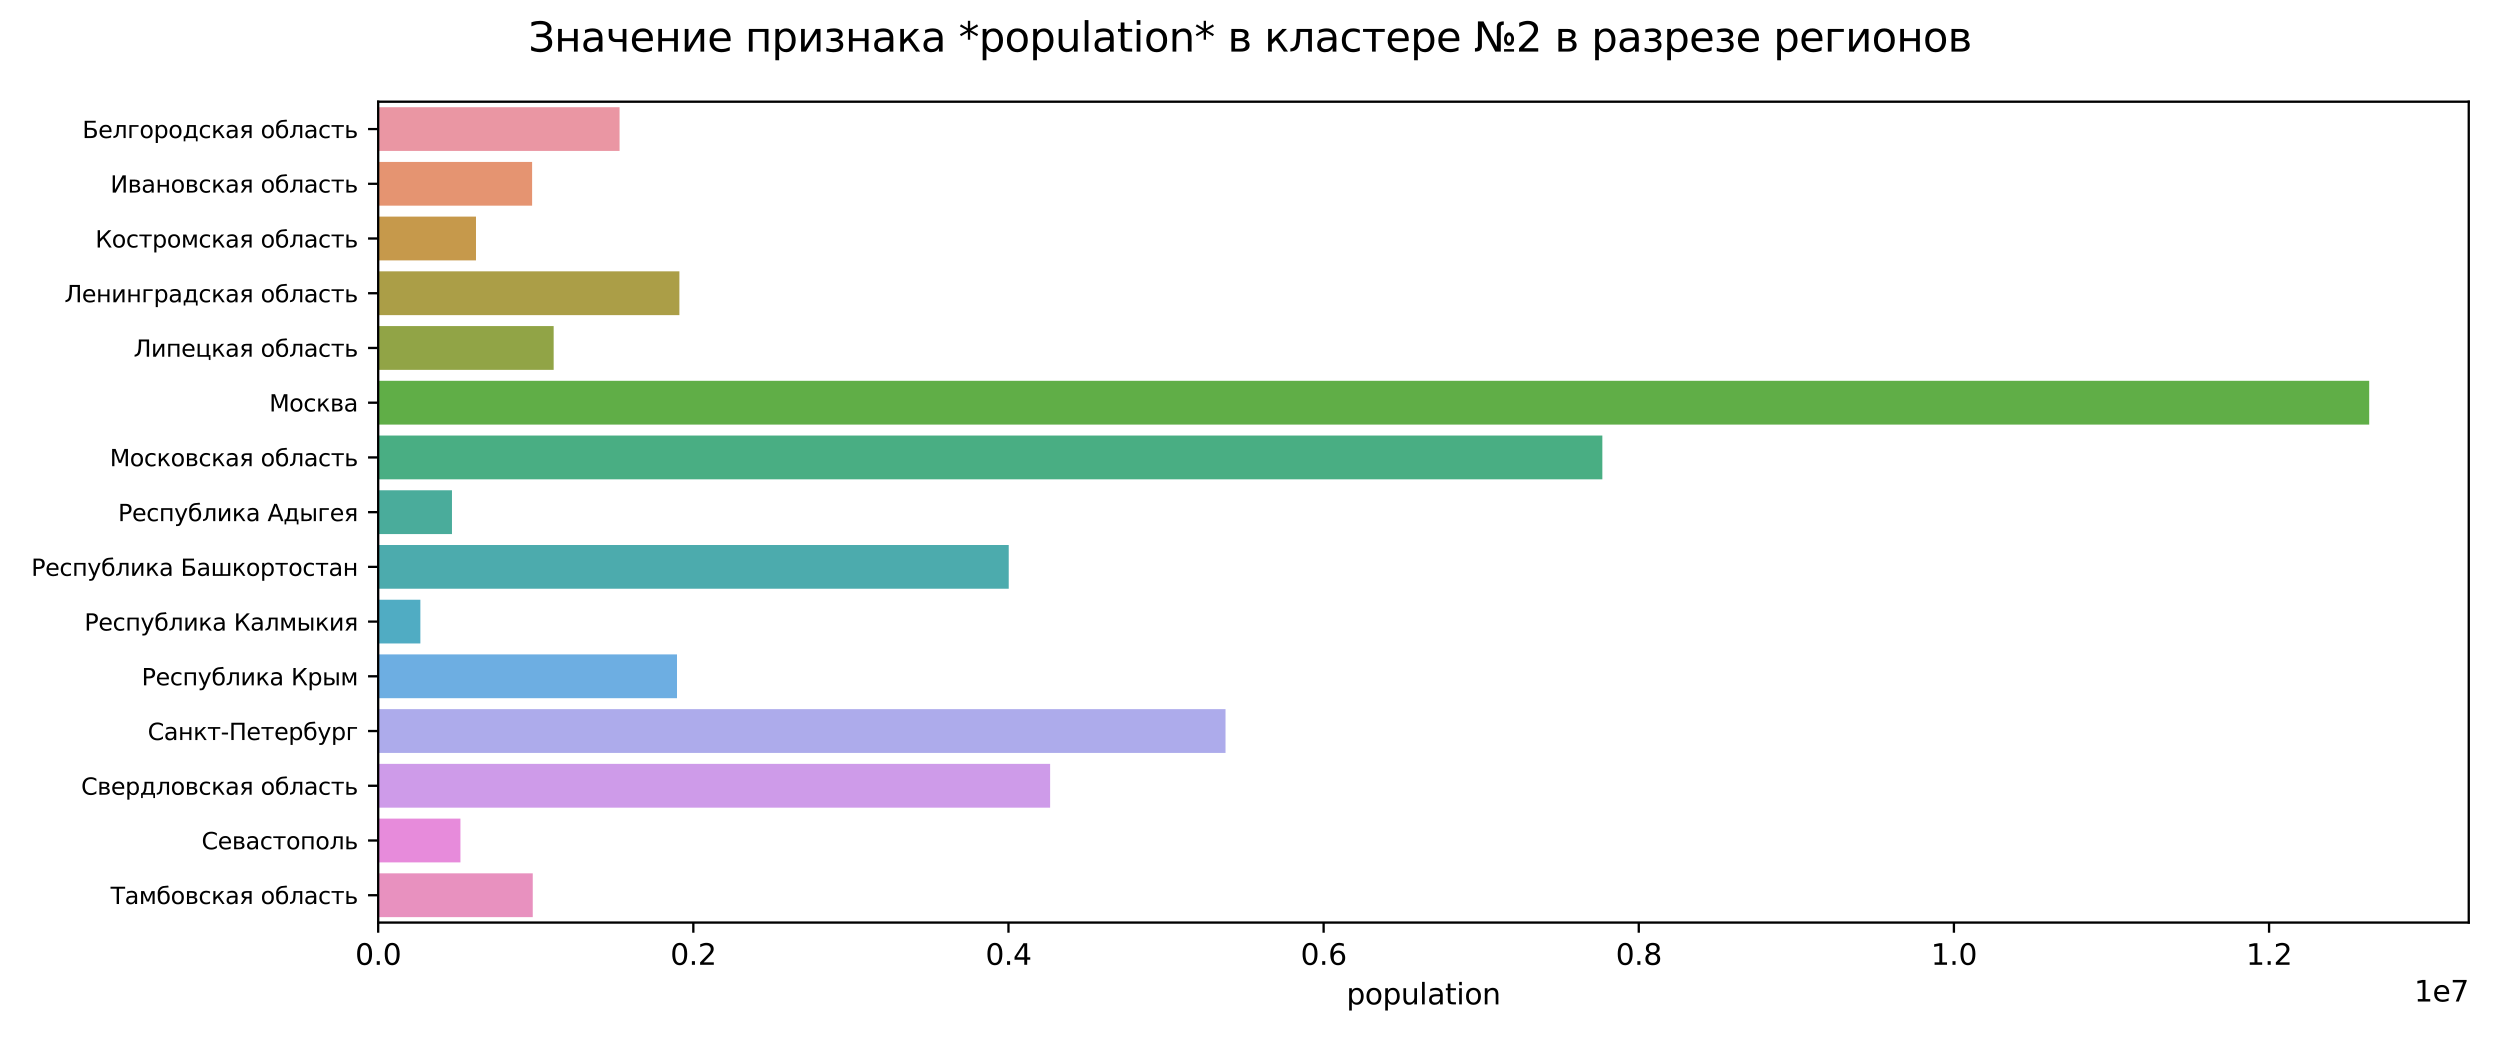 <?xml version="1.0" encoding="utf-8" standalone="no"?>
<!DOCTYPE svg PUBLIC "-//W3C//DTD SVG 1.1//EN"
  "http://www.w3.org/Graphics/SVG/1.1/DTD/svg11.dtd">
<svg xmlns:xlink="http://www.w3.org/1999/xlink" width="864pt" height="360pt" viewBox="0 0 864 360" xmlns="http://www.w3.org/2000/svg" version="1.1">
 <defs>
  <style type="text/css">*{stroke-linejoin: round; stroke-linecap: butt}</style>
 </defs>
 <g id="figure_1">
  <g id="patch_1">
   <path d="M 0 360 
L 864 360 
L 864 0 
L 0 0 
z
" style="fill: #ffffff"/>
  </g>
  <g id="axes_1">
   <g id="patch_2">
    <path d="M 130.697 318.844 
L 853.2 318.844 
L 853.2 35.149 
L 130.697 35.149 
z
" style="fill: #ffffff"/>
   </g>
   <g id="patch_3">
    <path d="M 130.697 37.041 
L 214.122 37.041 
L 214.122 52.171 
L 130.697 52.171 
z
" clip-path="url(#p21de0441e1)" style="fill: #ea96a3"/>
   </g>
   <g id="patch_4">
    <path d="M 130.697 55.954 
L 183.898 55.954 
L 183.898 71.084 
L 130.697 71.084 
z
" clip-path="url(#p21de0441e1)" style="fill: #e59471"/>
   </g>
   <g id="patch_5">
    <path d="M 130.697 74.867 
L 164.503 74.867 
L 164.503 89.997 
L 130.697 89.997 
z
" clip-path="url(#p21de0441e1)" style="fill: #c6994b"/>
   </g>
   <g id="patch_6">
    <path d="M 130.697 93.78 
L 234.798 93.78 
L 234.798 108.91 
L 130.697 108.91 
z
" clip-path="url(#p21de0441e1)" style="fill: #ab9e47"/>
   </g>
   <g id="patch_7">
    <path d="M 130.697 112.693 
L 191.346 112.693 
L 191.346 127.823 
L 130.697 127.823 
z
" clip-path="url(#p21de0441e1)" style="fill: #91a446"/>
   </g>
   <g id="patch_8">
    <path d="M 130.697 131.605 
L 818.795 131.605 
L 818.795 146.736 
L 130.697 146.736 
z
" clip-path="url(#p21de0441e1)" style="fill: #60ae47"/>
   </g>
   <g id="patch_9">
    <path d="M 130.697 150.518 
L 553.772 150.518 
L 553.772 165.649 
L 130.697 165.649 
z
" clip-path="url(#p21de0441e1)" style="fill: #49ae83"/>
   </g>
   <g id="patch_10">
    <path d="M 130.697 169.431 
L 156.202 169.431 
L 156.202 184.562 
L 130.697 184.562 
z
" clip-path="url(#p21de0441e1)" style="fill: #4aac9b"/>
   </g>
   <g id="patch_11">
    <path d="M 130.697 188.344 
L 348.619 188.344 
L 348.619 203.475 
L 130.697 203.475 
z
" clip-path="url(#p21de0441e1)" style="fill: #4cabad"/>
   </g>
   <g id="patch_12">
    <path d="M 130.697 207.257 
L 145.279 207.257 
L 145.279 222.388 
L 130.697 222.388 
z
" clip-path="url(#p21de0441e1)" style="fill: #50acc3"/>
   </g>
   <g id="patch_13">
    <path d="M 130.697 226.17 
L 233.971 226.17 
L 233.971 241.301 
L 130.697 241.301 
z
" clip-path="url(#p21de0441e1)" style="fill: #6daee2"/>
   </g>
   <g id="patch_14">
    <path d="M 130.697 245.083 
L 423.544 245.083 
L 423.544 260.214 
L 130.697 260.214 
z
" clip-path="url(#p21de0441e1)" style="fill: #adabeb"/>
   </g>
   <g id="patch_15">
    <path d="M 130.697 263.996 
L 362.923 263.996 
L 362.923 279.127 
L 130.697 279.127 
z
" clip-path="url(#p21de0441e1)" style="fill: #ce9be9"/>
   </g>
   <g id="patch_16">
    <path d="M 130.697 282.909 
L 159.127 282.909 
L 159.127 298.039 
L 130.697 298.039 
z
" clip-path="url(#p21de0441e1)" style="fill: #e78bdb"/>
   </g>
   <g id="patch_17">
    <path d="M 130.697 301.822 
L 184.12 301.822 
L 184.12 316.952 
L 130.697 316.952 
z
" clip-path="url(#p21de0441e1)" style="fill: #e891bf"/>
   </g>
   <g id="matplotlib.axis_1">
    <g id="xtick_1">
     <g id="line2d_1">
      <defs>
       <path id="mabb7e8e09a" d="M 0 0 
L 0 3.5 
" style="stroke: #000000; stroke-width: 0.8"/>
      </defs>
      <g>
       <use xlink:href="#mabb7e8e09a" x="130.697" y="318.844" style="stroke: #000000; stroke-width: 0.8"/>
      </g>
     </g>
     <g id="text_1">
      <!-- 0.0 -->
      <g transform="translate(122.746 333.442) scale(0.1 -0.1)">
       <defs>
        <path id="DejaVuSans-30" d="M 2034 4250 
Q 1547 4250 1301 3770 
Q 1056 3291 1056 2328 
Q 1056 1369 1301 889 
Q 1547 409 2034 409 
Q 2525 409 2770 889 
Q 3016 1369 3016 2328 
Q 3016 3291 2770 3770 
Q 2525 4250 2034 4250 
z
M 2034 4750 
Q 2819 4750 3233 4129 
Q 3647 3509 3647 2328 
Q 3647 1150 3233 529 
Q 2819 -91 2034 -91 
Q 1250 -91 836 529 
Q 422 1150 422 2328 
Q 422 3509 836 4129 
Q 1250 4750 2034 4750 
z
" transform="scale(0.016)"/>
        <path id="DejaVuSans-2e" d="M 684 794 
L 1344 794 
L 1344 0 
L 684 0 
L 684 794 
z
" transform="scale(0.016)"/>
       </defs>
       <use xlink:href="#DejaVuSans-30"/>
       <use xlink:href="#DejaVuSans-2e" x="63.623"/>
       <use xlink:href="#DejaVuSans-30" x="95.41"/>
      </g>
     </g>
    </g>
    <g id="xtick_2">
     <g id="line2d_2">
      <g>
       <use xlink:href="#mabb7e8e09a" x="239.613" y="318.844" style="stroke: #000000; stroke-width: 0.8"/>
      </g>
     </g>
     <g id="text_2">
      <!-- 0.2 -->
      <g transform="translate(231.661 333.442) scale(0.1 -0.1)">
       <defs>
        <path id="DejaVuSans-32" d="M 1228 531 
L 3431 531 
L 3431 0 
L 469 0 
L 469 531 
Q 828 903 1448 1529 
Q 2069 2156 2228 2338 
Q 2531 2678 2651 2914 
Q 2772 3150 2772 3378 
Q 2772 3750 2511 3984 
Q 2250 4219 1831 4219 
Q 1534 4219 1204 4116 
Q 875 4013 500 3803 
L 500 4441 
Q 881 4594 1212 4672 
Q 1544 4750 1819 4750 
Q 2544 4750 2975 4387 
Q 3406 4025 3406 3419 
Q 3406 3131 3298 2873 
Q 3191 2616 2906 2266 
Q 2828 2175 2409 1742 
Q 1991 1309 1228 531 
z
" transform="scale(0.016)"/>
       </defs>
       <use xlink:href="#DejaVuSans-30"/>
       <use xlink:href="#DejaVuSans-2e" x="63.623"/>
       <use xlink:href="#DejaVuSans-32" x="95.41"/>
      </g>
     </g>
    </g>
    <g id="xtick_3">
     <g id="line2d_3">
      <g>
       <use xlink:href="#mabb7e8e09a" x="348.528" y="318.844" style="stroke: #000000; stroke-width: 0.8"/>
      </g>
     </g>
     <g id="text_3">
      <!-- 0.4 -->
      <g transform="translate(340.576 333.442) scale(0.1 -0.1)">
       <defs>
        <path id="DejaVuSans-34" d="M 2419 4116 
L 825 1625 
L 2419 1625 
L 2419 4116 
z
M 2253 4666 
L 3047 4666 
L 3047 1625 
L 3713 1625 
L 3713 1100 
L 3047 1100 
L 3047 0 
L 2419 0 
L 2419 1100 
L 313 1100 
L 313 1709 
L 2253 4666 
z
" transform="scale(0.016)"/>
       </defs>
       <use xlink:href="#DejaVuSans-30"/>
       <use xlink:href="#DejaVuSans-2e" x="63.623"/>
       <use xlink:href="#DejaVuSans-34" x="95.41"/>
      </g>
     </g>
    </g>
    <g id="xtick_4">
     <g id="line2d_4">
      <g>
       <use xlink:href="#mabb7e8e09a" x="457.443" y="318.844" style="stroke: #000000; stroke-width: 0.8"/>
      </g>
     </g>
     <g id="text_4">
      <!-- 0.6 -->
      <g transform="translate(449.492 333.442) scale(0.1 -0.1)">
       <defs>
        <path id="DejaVuSans-36" d="M 2113 2584 
Q 1688 2584 1439 2293 
Q 1191 2003 1191 1497 
Q 1191 994 1439 701 
Q 1688 409 2113 409 
Q 2538 409 2786 701 
Q 3034 994 3034 1497 
Q 3034 2003 2786 2293 
Q 2538 2584 2113 2584 
z
M 3366 4563 
L 3366 3988 
Q 3128 4100 2886 4159 
Q 2644 4219 2406 4219 
Q 1781 4219 1451 3797 
Q 1122 3375 1075 2522 
Q 1259 2794 1537 2939 
Q 1816 3084 2150 3084 
Q 2853 3084 3261 2657 
Q 3669 2231 3669 1497 
Q 3669 778 3244 343 
Q 2819 -91 2113 -91 
Q 1303 -91 875 529 
Q 447 1150 447 2328 
Q 447 3434 972 4092 
Q 1497 4750 2381 4750 
Q 2619 4750 2861 4703 
Q 3103 4656 3366 4563 
z
" transform="scale(0.016)"/>
       </defs>
       <use xlink:href="#DejaVuSans-30"/>
       <use xlink:href="#DejaVuSans-2e" x="63.623"/>
       <use xlink:href="#DejaVuSans-36" x="95.41"/>
      </g>
     </g>
    </g>
    <g id="xtick_5">
     <g id="line2d_5">
      <g>
       <use xlink:href="#mabb7e8e09a" x="566.359" y="318.844" style="stroke: #000000; stroke-width: 0.8"/>
      </g>
     </g>
     <g id="text_5">
      <!-- 0.8 -->
      <g transform="translate(558.407 333.442) scale(0.1 -0.1)">
       <defs>
        <path id="DejaVuSans-38" d="M 2034 2216 
Q 1584 2216 1326 1975 
Q 1069 1734 1069 1313 
Q 1069 891 1326 650 
Q 1584 409 2034 409 
Q 2484 409 2743 651 
Q 3003 894 3003 1313 
Q 3003 1734 2745 1975 
Q 2488 2216 2034 2216 
z
M 1403 2484 
Q 997 2584 770 2862 
Q 544 3141 544 3541 
Q 544 4100 942 4425 
Q 1341 4750 2034 4750 
Q 2731 4750 3128 4425 
Q 3525 4100 3525 3541 
Q 3525 3141 3298 2862 
Q 3072 2584 2669 2484 
Q 3125 2378 3379 2068 
Q 3634 1759 3634 1313 
Q 3634 634 3220 271 
Q 2806 -91 2034 -91 
Q 1263 -91 848 271 
Q 434 634 434 1313 
Q 434 1759 690 2068 
Q 947 2378 1403 2484 
z
M 1172 3481 
Q 1172 3119 1398 2916 
Q 1625 2713 2034 2713 
Q 2441 2713 2670 2916 
Q 2900 3119 2900 3481 
Q 2900 3844 2670 4047 
Q 2441 4250 2034 4250 
Q 1625 4250 1398 4047 
Q 1172 3844 1172 3481 
z
" transform="scale(0.016)"/>
       </defs>
       <use xlink:href="#DejaVuSans-30"/>
       <use xlink:href="#DejaVuSans-2e" x="63.623"/>
       <use xlink:href="#DejaVuSans-38" x="95.41"/>
      </g>
     </g>
    </g>
    <g id="xtick_6">
     <g id="line2d_6">
      <g>
       <use xlink:href="#mabb7e8e09a" x="675.274" y="318.844" style="stroke: #000000; stroke-width: 0.8"/>
      </g>
     </g>
     <g id="text_6">
      <!-- 1.0 -->
      <g transform="translate(667.322 333.442) scale(0.1 -0.1)">
       <defs>
        <path id="DejaVuSans-31" d="M 794 531 
L 1825 531 
L 1825 4091 
L 703 3866 
L 703 4441 
L 1819 4666 
L 2450 4666 
L 2450 531 
L 3481 531 
L 3481 0 
L 794 0 
L 794 531 
z
" transform="scale(0.016)"/>
       </defs>
       <use xlink:href="#DejaVuSans-31"/>
       <use xlink:href="#DejaVuSans-2e" x="63.623"/>
       <use xlink:href="#DejaVuSans-30" x="95.41"/>
      </g>
     </g>
    </g>
    <g id="xtick_7">
     <g id="line2d_7">
      <g>
       <use xlink:href="#mabb7e8e09a" x="784.189" y="318.844" style="stroke: #000000; stroke-width: 0.8"/>
      </g>
     </g>
     <g id="text_7">
      <!-- 1.2 -->
      <g transform="translate(776.238 333.442) scale(0.1 -0.1)">
       <use xlink:href="#DejaVuSans-31"/>
       <use xlink:href="#DejaVuSans-2e" x="63.623"/>
       <use xlink:href="#DejaVuSans-32" x="95.41"/>
      </g>
     </g>
    </g>
    <g id="text_8">
     <!-- population -->
     <g transform="translate(465.342 347.12) scale(0.1 -0.1)">
      <defs>
       <path id="DejaVuSans-70" d="M 1159 525 
L 1159 -1331 
L 581 -1331 
L 581 3500 
L 1159 3500 
L 1159 2969 
Q 1341 3281 1617 3432 
Q 1894 3584 2278 3584 
Q 2916 3584 3314 3078 
Q 3713 2572 3713 1747 
Q 3713 922 3314 415 
Q 2916 -91 2278 -91 
Q 1894 -91 1617 61 
Q 1341 213 1159 525 
z
M 3116 1747 
Q 3116 2381 2855 2742 
Q 2594 3103 2138 3103 
Q 1681 3103 1420 2742 
Q 1159 2381 1159 1747 
Q 1159 1113 1420 752 
Q 1681 391 2138 391 
Q 2594 391 2855 752 
Q 3116 1113 3116 1747 
z
" transform="scale(0.016)"/>
       <path id="DejaVuSans-6f" d="M 1959 3097 
Q 1497 3097 1228 2736 
Q 959 2375 959 1747 
Q 959 1119 1226 758 
Q 1494 397 1959 397 
Q 2419 397 2687 759 
Q 2956 1122 2956 1747 
Q 2956 2369 2687 2733 
Q 2419 3097 1959 3097 
z
M 1959 3584 
Q 2709 3584 3137 3096 
Q 3566 2609 3566 1747 
Q 3566 888 3137 398 
Q 2709 -91 1959 -91 
Q 1206 -91 779 398 
Q 353 888 353 1747 
Q 353 2609 779 3096 
Q 1206 3584 1959 3584 
z
" transform="scale(0.016)"/>
       <path id="DejaVuSans-75" d="M 544 1381 
L 544 3500 
L 1119 3500 
L 1119 1403 
Q 1119 906 1312 657 
Q 1506 409 1894 409 
Q 2359 409 2629 706 
Q 2900 1003 2900 1516 
L 2900 3500 
L 3475 3500 
L 3475 0 
L 2900 0 
L 2900 538 
Q 2691 219 2414 64 
Q 2138 -91 1772 -91 
Q 1169 -91 856 284 
Q 544 659 544 1381 
z
M 1991 3584 
L 1991 3584 
z
" transform="scale(0.016)"/>
       <path id="DejaVuSans-6c" d="M 603 4863 
L 1178 4863 
L 1178 0 
L 603 0 
L 603 4863 
z
" transform="scale(0.016)"/>
       <path id="DejaVuSans-61" d="M 2194 1759 
Q 1497 1759 1228 1600 
Q 959 1441 959 1056 
Q 959 750 1161 570 
Q 1363 391 1709 391 
Q 2188 391 2477 730 
Q 2766 1069 2766 1631 
L 2766 1759 
L 2194 1759 
z
M 3341 1997 
L 3341 0 
L 2766 0 
L 2766 531 
Q 2569 213 2275 61 
Q 1981 -91 1556 -91 
Q 1019 -91 701 211 
Q 384 513 384 1019 
Q 384 1609 779 1909 
Q 1175 2209 1959 2209 
L 2766 2209 
L 2766 2266 
Q 2766 2663 2505 2880 
Q 2244 3097 1772 3097 
Q 1472 3097 1187 3025 
Q 903 2953 641 2809 
L 641 3341 
Q 956 3463 1253 3523 
Q 1550 3584 1831 3584 
Q 2591 3584 2966 3190 
Q 3341 2797 3341 1997 
z
" transform="scale(0.016)"/>
       <path id="DejaVuSans-74" d="M 1172 4494 
L 1172 3500 
L 2356 3500 
L 2356 3053 
L 1172 3053 
L 1172 1153 
Q 1172 725 1289 603 
Q 1406 481 1766 481 
L 2356 481 
L 2356 0 
L 1766 0 
Q 1100 0 847 248 
Q 594 497 594 1153 
L 594 3053 
L 172 3053 
L 172 3500 
L 594 3500 
L 594 4494 
L 1172 4494 
z
" transform="scale(0.016)"/>
       <path id="DejaVuSans-69" d="M 603 3500 
L 1178 3500 
L 1178 0 
L 603 0 
L 603 3500 
z
M 603 4863 
L 1178 4863 
L 1178 4134 
L 603 4134 
L 603 4863 
z
" transform="scale(0.016)"/>
       <path id="DejaVuSans-6e" d="M 3513 2113 
L 3513 0 
L 2938 0 
L 2938 2094 
Q 2938 2591 2744 2837 
Q 2550 3084 2163 3084 
Q 1697 3084 1428 2787 
Q 1159 2491 1159 1978 
L 1159 0 
L 581 0 
L 581 3500 
L 1159 3500 
L 1159 2956 
Q 1366 3272 1645 3428 
Q 1925 3584 2291 3584 
Q 2894 3584 3203 3211 
Q 3513 2838 3513 2113 
z
" transform="scale(0.016)"/>
      </defs>
      <use xlink:href="#DejaVuSans-70"/>
      <use xlink:href="#DejaVuSans-6f" x="63.477"/>
      <use xlink:href="#DejaVuSans-70" x="124.658"/>
      <use xlink:href="#DejaVuSans-75" x="188.135"/>
      <use xlink:href="#DejaVuSans-6c" x="251.514"/>
      <use xlink:href="#DejaVuSans-61" x="279.297"/>
      <use xlink:href="#DejaVuSans-74" x="340.576"/>
      <use xlink:href="#DejaVuSans-69" x="379.785"/>
      <use xlink:href="#DejaVuSans-6f" x="407.568"/>
      <use xlink:href="#DejaVuSans-6e" x="468.75"/>
     </g>
    </g>
    <g id="text_9">
     <!-- 1e7 -->
     <g transform="translate(834.322 346.12) scale(0.1 -0.1)">
      <defs>
       <path id="DejaVuSans-65" d="M 3597 1894 
L 3597 1613 
L 953 1613 
Q 991 1019 1311 708 
Q 1631 397 2203 397 
Q 2534 397 2845 478 
Q 3156 559 3463 722 
L 3463 178 
Q 3153 47 2828 -22 
Q 2503 -91 2169 -91 
Q 1331 -91 842 396 
Q 353 884 353 1716 
Q 353 2575 817 3079 
Q 1281 3584 2069 3584 
Q 2775 3584 3186 3129 
Q 3597 2675 3597 1894 
z
M 3022 2063 
Q 3016 2534 2758 2815 
Q 2500 3097 2075 3097 
Q 1594 3097 1305 2825 
Q 1016 2553 972 2059 
L 3022 2063 
z
" transform="scale(0.016)"/>
       <path id="DejaVuSans-37" d="M 525 4666 
L 3525 4666 
L 3525 4397 
L 1831 0 
L 1172 0 
L 2766 4134 
L 525 4134 
L 525 4666 
z
" transform="scale(0.016)"/>
      </defs>
      <use xlink:href="#DejaVuSans-31"/>
      <use xlink:href="#DejaVuSans-65" x="63.623"/>
      <use xlink:href="#DejaVuSans-37" x="125.146"/>
     </g>
    </g>
   </g>
   <g id="matplotlib.axis_2">
    <g id="ytick_1">
     <g id="line2d_8">
      <defs>
       <path id="m257242276d" d="M 0 0 
L -3.5 0 
" style="stroke: #000000; stroke-width: 0.8"/>
      </defs>
      <g>
       <use xlink:href="#m257242276d" x="130.697" y="44.606" style="stroke: #000000; stroke-width: 0.8"/>
      </g>
     </g>
     <g id="text_10">
      <!-- Белгородская область -->
      <g transform="translate(28.461 47.713) scale(0.08 -0.08)">
       <defs>
        <path id="DejaVuSans-411" d="M 3272 1372 
Q 3272 1806 3026 2017 
Q 2781 2228 2272 2228 
L 1259 2228 
L 1259 519 
L 2272 519 
Q 2781 519 3026 730 
Q 3272 941 3272 1372 
z
M 3609 4666 
L 3609 4147 
L 1259 4147 
L 1259 2747 
L 2303 2747 
Q 3088 2747 3513 2406 
Q 3938 2066 3938 1372 
Q 3938 681 3527 340 
Q 3116 0 2303 0 
L 628 0 
L 628 4666 
L 3609 4666 
z
" transform="scale(0.016)"/>
        <path id="DejaVuSans-435" d="M 3597 1894 
L 3597 1613 
L 953 1613 
Q 991 1019 1311 708 
Q 1631 397 2203 397 
Q 2534 397 2845 478 
Q 3156 559 3463 722 
L 3463 178 
Q 3153 47 2828 -22 
Q 2503 -91 2169 -91 
Q 1331 -91 842 396 
Q 353 884 353 1716 
Q 353 2575 817 3079 
Q 1281 3584 2069 3584 
Q 2775 3584 3186 3129 
Q 3597 2675 3597 1894 
z
M 3022 2063 
Q 3016 2534 2758 2815 
Q 2500 3097 2075 3097 
Q 1594 3097 1305 2825 
Q 1016 2553 972 2059 
L 3022 2063 
z
" transform="scale(0.016)"/>
        <path id="DejaVuSans-43b" d="M 238 0 
L 238 478 
Q 806 566 981 959 
Q 1194 1513 1194 2928 
L 1194 3500 
L 3559 3500 
L 3559 0 
L 2984 0 
L 2984 3041 
L 1769 3041 
L 1769 2694 
Q 1769 1344 1494 738 
Q 1200 91 238 0 
z
" transform="scale(0.016)"/>
        <path id="DejaVuSans-433" d="M 581 0 
L 581 3500 
L 3050 3500 
L 3050 3041 
L 1159 3041 
L 1159 0 
L 581 0 
z
" transform="scale(0.016)"/>
        <path id="DejaVuSans-43e" d="M 1959 3097 
Q 1497 3097 1228 2736 
Q 959 2375 959 1747 
Q 959 1119 1226 758 
Q 1494 397 1959 397 
Q 2419 397 2687 759 
Q 2956 1122 2956 1747 
Q 2956 2369 2687 2733 
Q 2419 3097 1959 3097 
z
M 1959 3584 
Q 2709 3584 3137 3096 
Q 3566 2609 3566 1747 
Q 3566 888 3137 398 
Q 2709 -91 1959 -91 
Q 1206 -91 779 398 
Q 353 888 353 1747 
Q 353 2609 779 3096 
Q 1206 3584 1959 3584 
z
" transform="scale(0.016)"/>
        <path id="DejaVuSans-440" d="M 1159 525 
L 1159 -1331 
L 581 -1331 
L 581 3500 
L 1159 3500 
L 1159 2969 
Q 1341 3281 1617 3432 
Q 1894 3584 2278 3584 
Q 2916 3584 3314 3078 
Q 3713 2572 3713 1747 
Q 3713 922 3314 415 
Q 2916 -91 2278 -91 
Q 1894 -91 1617 61 
Q 1341 213 1159 525 
z
M 3116 1747 
Q 3116 2381 2855 2742 
Q 2594 3103 2138 3103 
Q 1681 3103 1420 2742 
Q 1159 2381 1159 1747 
Q 1159 1113 1420 752 
Q 1681 391 2138 391 
Q 2594 391 2855 752 
Q 3116 1113 3116 1747 
z
" transform="scale(0.016)"/>
        <path id="DejaVuSans-434" d="M 1384 459 
L 3053 459 
L 3053 3041 
L 1844 3041 
L 1844 2603 
Q 1844 1316 1475 628 
L 1384 459 
z
M 550 459 
Q 834 584 959 850 
Q 1266 1509 1266 2838 
L 1266 3500 
L 3631 3500 
L 3631 459 
L 4091 459 
L 4091 -884 
L 3631 -884 
L 3631 0 
L 794 0 
L 794 -884 
L 334 -884 
L 334 459 
L 550 459 
z
" transform="scale(0.016)"/>
        <path id="DejaVuSans-441" d="M 3122 3366 
L 3122 2828 
Q 2878 2963 2633 3030 
Q 2388 3097 2138 3097 
Q 1578 3097 1268 2742 
Q 959 2388 959 1747 
Q 959 1106 1268 751 
Q 1578 397 2138 397 
Q 2388 397 2633 464 
Q 2878 531 3122 666 
L 3122 134 
Q 2881 22 2623 -34 
Q 2366 -91 2075 -91 
Q 1284 -91 818 406 
Q 353 903 353 1747 
Q 353 2603 823 3093 
Q 1294 3584 2113 3584 
Q 2378 3584 2631 3529 
Q 2884 3475 3122 3366 
z
" transform="scale(0.016)"/>
        <path id="DejaVuSans-43a" d="M 581 3500 
L 1153 3500 
L 1153 1856 
L 2775 3500 
L 3481 3500 
L 2144 2147 
L 3653 0 
L 3009 0 
L 1769 1766 
L 1153 1141 
L 1153 0 
L 581 0 
L 581 3500 
z
" transform="scale(0.016)"/>
        <path id="DejaVuSans-430" d="M 2194 1759 
Q 1497 1759 1228 1600 
Q 959 1441 959 1056 
Q 959 750 1161 570 
Q 1363 391 1709 391 
Q 2188 391 2477 730 
Q 2766 1069 2766 1631 
L 2766 1759 
L 2194 1759 
z
M 3341 1997 
L 3341 0 
L 2766 0 
L 2766 531 
Q 2569 213 2275 61 
Q 1981 -91 1556 -91 
Q 1019 -91 701 211 
Q 384 513 384 1019 
Q 384 1609 779 1909 
Q 1175 2209 1959 2209 
L 2766 2209 
L 2766 2266 
Q 2766 2663 2505 2880 
Q 2244 3097 1772 3097 
Q 1472 3097 1187 3025 
Q 903 2953 641 2809 
L 641 3341 
Q 956 3463 1253 3523 
Q 1550 3584 1831 3584 
Q 2591 3584 2966 3190 
Q 3341 2797 3341 1997 
z
" transform="scale(0.016)"/>
        <path id="DejaVuSans-44f" d="M 1181 2491 
Q 1181 2231 1381 2084 
Q 1581 1938 1953 1938 
L 2728 1938 
L 2728 3041 
L 1953 3041 
Q 1581 3041 1381 2897 
Q 1181 2753 1181 2491 
z
M 363 0 
L 1431 1534 
Q 1069 1616 828 1830 
Q 588 2044 588 2491 
Q 588 2997 923 3248 
Q 1259 3500 1938 3500 
L 3306 3500 
L 3306 0 
L 2728 0 
L 2728 1478 
L 2013 1478 
L 981 0 
L 363 0 
z
" transform="scale(0.016)"/>
        <path id="DejaVuSans-20" transform="scale(0.016)"/>
        <path id="DejaVuSans-431" d="M 1991 3584 
Q 2741 3584 3169 3096 
Q 3597 2609 3597 1747 
Q 3597 888 3169 398 
Q 2741 -91 1991 -91 
Q 1238 -91 822 384 
Q 406 859 384 1747 
L 366 2463 
Q 350 2834 350 2963 
Q 350 3463 531 3831 
Q 816 4409 1308 4659 
Q 1800 4909 2625 4916 
Q 3006 4919 3175 4972 
L 3334 4516 
Q 3181 4453 3041 4450 
L 2259 4397 
Q 1866 4369 1628 4231 
Q 1006 3866 947 3388 
L 925 3213 
Q 1331 3584 1991 3584 
z
M 1991 3097 
Q 1528 3097 1259 2736 
Q 991 2375 991 1747 
Q 991 1119 1258 758 
Q 1525 397 1991 397 
Q 2450 397 2719 759 
Q 2988 1122 2988 1747 
Q 2988 2369 2719 2733 
Q 2450 3097 1991 3097 
z
" transform="scale(0.016)"/>
        <path id="DejaVuSans-442" d="M 188 3500 
L 3541 3500 
L 3541 3041 
L 2147 3041 
L 2147 0 
L 1581 0 
L 1581 3041 
L 188 3041 
L 188 3500 
z
" transform="scale(0.016)"/>
        <path id="DejaVuSans-44c" d="M 2781 1038 
Q 2781 1319 2576 1466 
Q 2372 1613 1978 1613 
L 1159 1613 
L 1159 459 
L 1978 459 
Q 2372 459 2576 607 
Q 2781 756 2781 1038 
z
M 581 3500 
L 1159 3500 
L 1159 2072 
L 2003 2072 
Q 2672 2072 3033 1817 
Q 3394 1563 3394 1038 
Q 3394 513 3033 256 
Q 2672 0 2003 0 
L 581 0 
L 581 3500 
z
" transform="scale(0.016)"/>
       </defs>
       <use xlink:href="#DejaVuSans-411"/>
       <use xlink:href="#DejaVuSans-435" x="68.604"/>
       <use xlink:href="#DejaVuSans-43b" x="130.127"/>
       <use xlink:href="#DejaVuSans-433" x="194.043"/>
       <use xlink:href="#DejaVuSans-43e" x="246.582"/>
       <use xlink:href="#DejaVuSans-440" x="307.764"/>
       <use xlink:href="#DejaVuSans-43e" x="371.24"/>
       <use xlink:href="#DejaVuSans-434" x="432.422"/>
       <use xlink:href="#DejaVuSans-441" x="501.562"/>
       <use xlink:href="#DejaVuSans-43a" x="556.543"/>
       <use xlink:href="#DejaVuSans-430" x="616.943"/>
       <use xlink:href="#DejaVuSans-44f" x="678.223"/>
       <use xlink:href="#DejaVuSans-20" x="738.379"/>
       <use xlink:href="#DejaVuSans-43e" x="770.166"/>
       <use xlink:href="#DejaVuSans-431" x="831.348"/>
       <use xlink:href="#DejaVuSans-43b" x="893.018"/>
       <use xlink:href="#DejaVuSans-430" x="956.934"/>
       <use xlink:href="#DejaVuSans-441" x="1018.213"/>
       <use xlink:href="#DejaVuSans-442" x="1073.193"/>
       <use xlink:href="#DejaVuSans-44c" x="1131.445"/>
      </g>
     </g>
    </g>
    <g id="ytick_2">
     <g id="line2d_9">
      <g>
       <use xlink:href="#m257242276d" x="130.697" y="63.519" style="stroke: #000000; stroke-width: 0.8"/>
      </g>
     </g>
     <g id="text_11">
      <!-- Ивановская область -->
      <g transform="translate(38.148 66.558) scale(0.08 -0.08)">
       <defs>
        <path id="DejaVuSans-418" d="M 4159 4666 
L 4159 0 
L 3547 0 
L 3547 3903 
L 1478 0 
L 628 0 
L 628 4666 
L 1241 4666 
L 1241 763 
L 3309 4666 
L 4159 4666 
z
" transform="scale(0.016)"/>
        <path id="DejaVuSans-432" d="M 1156 1613 
L 1156 459 
L 1975 459 
Q 2369 459 2575 607 
Q 2781 756 2781 1038 
Q 2781 1319 2575 1466 
Q 2369 1613 1975 1613 
L 1156 1613 
z
M 1156 3041 
L 1156 2072 
L 1913 2072 
Q 2238 2072 2444 2201 
Q 2650 2331 2650 2563 
Q 2650 2794 2444 2917 
Q 2238 3041 1913 3041 
L 1156 3041 
z
M 581 3500 
L 1950 3500 
Q 2566 3500 2897 3275 
Q 3228 3050 3228 2634 
Q 3228 2313 3059 2123 
Q 2891 1934 2559 1888 
Q 2956 1813 3175 1575 
Q 3394 1338 3394 981 
Q 3394 513 3033 256 
Q 2672 0 2003 0 
L 581 0 
L 581 3500 
z
" transform="scale(0.016)"/>
        <path id="DejaVuSans-43d" d="M 581 3500 
L 1159 3500 
L 1159 2072 
L 3025 2072 
L 3025 3500 
L 3603 3500 
L 3603 0 
L 3025 0 
L 3025 1613 
L 1159 1613 
L 1159 0 
L 581 0 
L 581 3500 
z
" transform="scale(0.016)"/>
       </defs>
       <use xlink:href="#DejaVuSans-418"/>
       <use xlink:href="#DejaVuSans-432" x="74.805"/>
       <use xlink:href="#DejaVuSans-430" x="133.74"/>
       <use xlink:href="#DejaVuSans-43d" x="195.02"/>
       <use xlink:href="#DejaVuSans-43e" x="260.4"/>
       <use xlink:href="#DejaVuSans-432" x="321.582"/>
       <use xlink:href="#DejaVuSans-441" x="380.518"/>
       <use xlink:href="#DejaVuSans-43a" x="435.498"/>
       <use xlink:href="#DejaVuSans-430" x="495.898"/>
       <use xlink:href="#DejaVuSans-44f" x="557.178"/>
       <use xlink:href="#DejaVuSans-20" x="617.334"/>
       <use xlink:href="#DejaVuSans-43e" x="649.121"/>
       <use xlink:href="#DejaVuSans-431" x="710.303"/>
       <use xlink:href="#DejaVuSans-43b" x="771.973"/>
       <use xlink:href="#DejaVuSans-430" x="835.889"/>
       <use xlink:href="#DejaVuSans-441" x="897.168"/>
       <use xlink:href="#DejaVuSans-442" x="952.148"/>
       <use xlink:href="#DejaVuSans-44c" x="1010.4"/>
      </g>
     </g>
    </g>
    <g id="ytick_3">
     <g id="line2d_10">
      <g>
       <use xlink:href="#m257242276d" x="130.697" y="82.432" style="stroke: #000000; stroke-width: 0.8"/>
      </g>
     </g>
     <g id="text_12">
      <!-- Костромская область -->
      <g transform="translate(32.947 85.539) scale(0.08 -0.08)">
       <defs>
        <path id="DejaVuSans-41a" d="M 628 4666 
L 1259 4666 
L 1259 2359 
L 3516 4666 
L 4325 4666 
L 2522 2822 
L 4419 0 
L 3731 0 
L 2113 2403 
L 1259 1531 
L 1259 0 
L 628 0 
L 628 4666 
z
" transform="scale(0.016)"/>
        <path id="DejaVuSans-43c" d="M 581 3500 
L 1422 3500 
L 2416 1156 
L 3413 3500 
L 4247 3500 
L 4247 0 
L 3669 0 
L 3669 2950 
L 2703 672 
L 2128 672 
L 1159 2950 
L 1159 0 
L 581 0 
L 581 3500 
z
" transform="scale(0.016)"/>
       </defs>
       <use xlink:href="#DejaVuSans-41a"/>
       <use xlink:href="#DejaVuSans-43e" x="70.996"/>
       <use xlink:href="#DejaVuSans-441" x="132.178"/>
       <use xlink:href="#DejaVuSans-442" x="187.158"/>
       <use xlink:href="#DejaVuSans-440" x="245.41"/>
       <use xlink:href="#DejaVuSans-43e" x="308.887"/>
       <use xlink:href="#DejaVuSans-43c" x="370.068"/>
       <use xlink:href="#DejaVuSans-441" x="445.508"/>
       <use xlink:href="#DejaVuSans-43a" x="500.488"/>
       <use xlink:href="#DejaVuSans-430" x="560.889"/>
       <use xlink:href="#DejaVuSans-44f" x="622.168"/>
       <use xlink:href="#DejaVuSans-20" x="682.324"/>
       <use xlink:href="#DejaVuSans-43e" x="714.111"/>
       <use xlink:href="#DejaVuSans-431" x="775.293"/>
       <use xlink:href="#DejaVuSans-43b" x="836.963"/>
       <use xlink:href="#DejaVuSans-430" x="900.879"/>
       <use xlink:href="#DejaVuSans-441" x="962.158"/>
       <use xlink:href="#DejaVuSans-442" x="1017.139"/>
       <use xlink:href="#DejaVuSans-44c" x="1075.391"/>
      </g>
     </g>
    </g>
    <g id="ytick_4">
     <g id="line2d_11">
      <g>
       <use xlink:href="#m257242276d" x="130.697" y="101.345" style="stroke: #000000; stroke-width: 0.8"/>
      </g>
     </g>
     <g id="text_13">
      <!-- Ленинградская область -->
      <g transform="translate(22.276 104.452) scale(0.08 -0.08)">
       <defs>
        <path id="DejaVuSans-41b" d="M 263 0 
L 263 531 
Q 941 678 1134 1191 
Q 1406 1997 1406 3872 
L 1406 4666 
L 4181 4666 
L 4181 0 
L 3550 0 
L 3550 4134 
L 2034 4134 
L 2034 3559 
Q 2034 1791 1716 966 
Q 1409 175 263 0 
z
" transform="scale(0.016)"/>
        <path id="DejaVuSans-438" d="M 3578 3500 
L 3578 0 
L 3006 0 
L 3006 2809 
L 1319 0 
L 581 0 
L 581 3500 
L 1153 3500 
L 1153 697 
L 2838 3500 
L 3578 3500 
z
" transform="scale(0.016)"/>
       </defs>
       <use xlink:href="#DejaVuSans-41b"/>
       <use xlink:href="#DejaVuSans-435" x="75.195"/>
       <use xlink:href="#DejaVuSans-43d" x="136.719"/>
       <use xlink:href="#DejaVuSans-438" x="202.1"/>
       <use xlink:href="#DejaVuSans-43d" x="267.09"/>
       <use xlink:href="#DejaVuSans-433" x="332.471"/>
       <use xlink:href="#DejaVuSans-440" x="385.01"/>
       <use xlink:href="#DejaVuSans-430" x="448.486"/>
       <use xlink:href="#DejaVuSans-434" x="509.766"/>
       <use xlink:href="#DejaVuSans-441" x="578.906"/>
       <use xlink:href="#DejaVuSans-43a" x="633.887"/>
       <use xlink:href="#DejaVuSans-430" x="694.287"/>
       <use xlink:href="#DejaVuSans-44f" x="755.566"/>
       <use xlink:href="#DejaVuSans-20" x="815.723"/>
       <use xlink:href="#DejaVuSans-43e" x="847.51"/>
       <use xlink:href="#DejaVuSans-431" x="908.691"/>
       <use xlink:href="#DejaVuSans-43b" x="970.361"/>
       <use xlink:href="#DejaVuSans-430" x="1034.277"/>
       <use xlink:href="#DejaVuSans-441" x="1095.557"/>
       <use xlink:href="#DejaVuSans-442" x="1150.537"/>
       <use xlink:href="#DejaVuSans-44c" x="1208.789"/>
      </g>
     </g>
    </g>
    <g id="ytick_5">
     <g id="line2d_12">
      <g>
       <use xlink:href="#m257242276d" x="130.697" y="120.258" style="stroke: #000000; stroke-width: 0.8"/>
      </g>
     </g>
     <g id="text_14">
      <!-- Липецкая область -->
      <g transform="translate(46.176 123.297) scale(0.08 -0.08)">
       <defs>
        <path id="DejaVuSans-43f" d="M 3603 3500 
L 3603 0 
L 3025 0 
L 3025 3041 
L 1159 3041 
L 1159 0 
L 581 0 
L 581 3500 
L 3603 3500 
z
" transform="scale(0.016)"/>
        <path id="DejaVuSans-446" d="M 3603 0 
L 581 0 
L 581 3500 
L 1159 3500 
L 1159 459 
L 3025 459 
L 3025 3500 
L 3603 3500 
L 3603 459 
L 4063 459 
L 4063 -884 
L 3603 -884 
L 3603 0 
z
" transform="scale(0.016)"/>
       </defs>
       <use xlink:href="#DejaVuSans-41b"/>
       <use xlink:href="#DejaVuSans-438" x="75.195"/>
       <use xlink:href="#DejaVuSans-43f" x="140.186"/>
       <use xlink:href="#DejaVuSans-435" x="205.566"/>
       <use xlink:href="#DejaVuSans-446" x="267.09"/>
       <use xlink:href="#DejaVuSans-43a" x="335.156"/>
       <use xlink:href="#DejaVuSans-430" x="395.557"/>
       <use xlink:href="#DejaVuSans-44f" x="456.836"/>
       <use xlink:href="#DejaVuSans-20" x="516.992"/>
       <use xlink:href="#DejaVuSans-43e" x="548.779"/>
       <use xlink:href="#DejaVuSans-431" x="609.961"/>
       <use xlink:href="#DejaVuSans-43b" x="671.631"/>
       <use xlink:href="#DejaVuSans-430" x="735.547"/>
       <use xlink:href="#DejaVuSans-441" x="796.826"/>
       <use xlink:href="#DejaVuSans-442" x="851.807"/>
       <use xlink:href="#DejaVuSans-44c" x="910.059"/>
      </g>
     </g>
    </g>
    <g id="ytick_6">
     <g id="line2d_13">
      <g>
       <use xlink:href="#m257242276d" x="130.697" y="139.171" style="stroke: #000000; stroke-width: 0.8"/>
      </g>
     </g>
     <g id="text_15">
      <!-- Москва -->
      <g transform="translate(93.051 142.21) scale(0.08 -0.08)">
       <defs>
        <path id="DejaVuSans-41c" d="M 628 4666 
L 1569 4666 
L 2759 1491 
L 3956 4666 
L 4897 4666 
L 4897 0 
L 4281 0 
L 4281 4097 
L 3078 897 
L 2444 897 
L 1241 4097 
L 1241 0 
L 628 0 
L 628 4666 
z
" transform="scale(0.016)"/>
       </defs>
       <use xlink:href="#DejaVuSans-41c"/>
       <use xlink:href="#DejaVuSans-43e" x="86.279"/>
       <use xlink:href="#DejaVuSans-441" x="147.461"/>
       <use xlink:href="#DejaVuSans-43a" x="202.441"/>
       <use xlink:href="#DejaVuSans-432" x="262.842"/>
       <use xlink:href="#DejaVuSans-430" x="321.777"/>
      </g>
     </g>
    </g>
    <g id="ytick_7">
     <g id="line2d_14">
      <g>
       <use xlink:href="#m257242276d" x="130.697" y="158.084" style="stroke: #000000; stroke-width: 0.8"/>
      </g>
     </g>
     <g id="text_16">
      <!-- Московская область -->
      <g transform="translate(37.951 161.123) scale(0.08 -0.08)">
       <use xlink:href="#DejaVuSans-41c"/>
       <use xlink:href="#DejaVuSans-43e" x="86.279"/>
       <use xlink:href="#DejaVuSans-441" x="147.461"/>
       <use xlink:href="#DejaVuSans-43a" x="202.441"/>
       <use xlink:href="#DejaVuSans-43e" x="262.842"/>
       <use xlink:href="#DejaVuSans-432" x="324.023"/>
       <use xlink:href="#DejaVuSans-441" x="382.959"/>
       <use xlink:href="#DejaVuSans-43a" x="437.939"/>
       <use xlink:href="#DejaVuSans-430" x="498.34"/>
       <use xlink:href="#DejaVuSans-44f" x="559.619"/>
       <use xlink:href="#DejaVuSans-20" x="619.775"/>
       <use xlink:href="#DejaVuSans-43e" x="651.562"/>
       <use xlink:href="#DejaVuSans-431" x="712.744"/>
       <use xlink:href="#DejaVuSans-43b" x="774.414"/>
       <use xlink:href="#DejaVuSans-430" x="838.33"/>
       <use xlink:href="#DejaVuSans-441" x="899.609"/>
       <use xlink:href="#DejaVuSans-442" x="954.59"/>
       <use xlink:href="#DejaVuSans-44c" x="1012.842"/>
      </g>
     </g>
    </g>
    <g id="ytick_8">
     <g id="line2d_15">
      <g>
       <use xlink:href="#m257242276d" x="130.697" y="176.997" style="stroke: #000000; stroke-width: 0.8"/>
      </g>
     </g>
     <g id="text_17">
      <!-- Республика Адыгея -->
      <g transform="translate(40.805 180.104) scale(0.08 -0.08)">
       <defs>
        <path id="DejaVuSans-420" d="M 1259 4147 
L 1259 2394 
L 2053 2394 
Q 2494 2394 2734 2622 
Q 2975 2850 2975 3272 
Q 2975 3691 2734 3919 
Q 2494 4147 2053 4147 
L 1259 4147 
z
M 628 4666 
L 2053 4666 
Q 2838 4666 3239 4311 
Q 3641 3956 3641 3272 
Q 3641 2581 3239 2228 
Q 2838 1875 2053 1875 
L 1259 1875 
L 1259 0 
L 628 0 
L 628 4666 
z
" transform="scale(0.016)"/>
        <path id="DejaVuSans-443" d="M 2059 -325 
Q 1816 -950 1584 -1140 
Q 1353 -1331 966 -1331 
L 506 -1331 
L 506 -850 
L 844 -850 
Q 1081 -850 1212 -737 
Q 1344 -625 1503 -206 
L 1606 56 
L 191 3500 
L 800 3500 
L 1894 763 
L 2988 3500 
L 3597 3500 
L 2059 -325 
z
" transform="scale(0.016)"/>
        <path id="DejaVuSans-410" d="M 2188 4044 
L 1331 1722 
L 3047 1722 
L 2188 4044 
z
M 1831 4666 
L 2547 4666 
L 4325 0 
L 3669 0 
L 3244 1197 
L 1141 1197 
L 716 0 
L 50 0 
L 1831 4666 
z
" transform="scale(0.016)"/>
        <path id="DejaVuSans-44b" d="M 3909 3500 
L 4484 3500 
L 4484 0 
L 3909 0 
L 3909 3500 
z
M 4197 3584 
L 4197 3584 
z
M 2781 1038 
Q 2781 1319 2576 1466 
Q 2372 1613 1978 1613 
L 1159 1613 
L 1159 459 
L 1978 459 
Q 2372 459 2576 607 
Q 2781 756 2781 1038 
z
M 581 3500 
L 1159 3500 
L 1159 2072 
L 2003 2072 
Q 2672 2072 3033 1817 
Q 3394 1563 3394 1038 
Q 3394 513 3033 256 
Q 2672 0 2003 0 
L 581 0 
L 581 3500 
z
" transform="scale(0.016)"/>
       </defs>
       <use xlink:href="#DejaVuSans-420"/>
       <use xlink:href="#DejaVuSans-435" x="60.303"/>
       <use xlink:href="#DejaVuSans-441" x="121.826"/>
       <use xlink:href="#DejaVuSans-43f" x="176.807"/>
       <use xlink:href="#DejaVuSans-443" x="242.188"/>
       <use xlink:href="#DejaVuSans-431" x="301.367"/>
       <use xlink:href="#DejaVuSans-43b" x="363.037"/>
       <use xlink:href="#DejaVuSans-438" x="426.953"/>
       <use xlink:href="#DejaVuSans-43a" x="491.943"/>
       <use xlink:href="#DejaVuSans-430" x="552.344"/>
       <use xlink:href="#DejaVuSans-20" x="613.623"/>
       <use xlink:href="#DejaVuSans-410" x="645.41"/>
       <use xlink:href="#DejaVuSans-434" x="713.818"/>
       <use xlink:href="#DejaVuSans-44b" x="782.959"/>
       <use xlink:href="#DejaVuSans-433" x="861.914"/>
       <use xlink:href="#DejaVuSans-435" x="914.453"/>
       <use xlink:href="#DejaVuSans-44f" x="975.977"/>
      </g>
     </g>
    </g>
    <g id="ytick_9">
     <g id="line2d_16">
      <g>
       <use xlink:href="#m257242276d" x="130.697" y="195.91" style="stroke: #000000; stroke-width: 0.8"/>
      </g>
     </g>
     <g id="text_18">
      <!-- Республика Башкортостан -->
      <g transform="translate(10.8 199.017) scale(0.08 -0.08)">
       <defs>
        <path id="DejaVuSans-448" d="M 3216 459 
L 4697 459 
L 4697 3500 
L 5275 3500 
L 5275 0 
L 581 0 
L 581 3500 
L 1159 3500 
L 1159 459 
L 2638 459 
L 2638 3500 
L 3216 3500 
L 3216 459 
z
" transform="scale(0.016)"/>
       </defs>
       <use xlink:href="#DejaVuSans-420"/>
       <use xlink:href="#DejaVuSans-435" x="60.303"/>
       <use xlink:href="#DejaVuSans-441" x="121.826"/>
       <use xlink:href="#DejaVuSans-43f" x="176.807"/>
       <use xlink:href="#DejaVuSans-443" x="242.188"/>
       <use xlink:href="#DejaVuSans-431" x="301.367"/>
       <use xlink:href="#DejaVuSans-43b" x="363.037"/>
       <use xlink:href="#DejaVuSans-438" x="426.953"/>
       <use xlink:href="#DejaVuSans-43a" x="491.943"/>
       <use xlink:href="#DejaVuSans-430" x="552.344"/>
       <use xlink:href="#DejaVuSans-20" x="613.623"/>
       <use xlink:href="#DejaVuSans-411" x="645.41"/>
       <use xlink:href="#DejaVuSans-430" x="714.014"/>
       <use xlink:href="#DejaVuSans-448" x="775.293"/>
       <use xlink:href="#DejaVuSans-43a" x="866.797"/>
       <use xlink:href="#DejaVuSans-43e" x="927.197"/>
       <use xlink:href="#DejaVuSans-440" x="988.379"/>
       <use xlink:href="#DejaVuSans-442" x="1051.855"/>
       <use xlink:href="#DejaVuSans-43e" x="1110.107"/>
       <use xlink:href="#DejaVuSans-441" x="1171.289"/>
       <use xlink:href="#DejaVuSans-442" x="1226.27"/>
       <use xlink:href="#DejaVuSans-430" x="1284.521"/>
       <use xlink:href="#DejaVuSans-43d" x="1345.801"/>
      </g>
     </g>
    </g>
    <g id="ytick_10">
     <g id="line2d_17">
      <g>
       <use xlink:href="#m257242276d" x="130.697" y="214.822" style="stroke: #000000; stroke-width: 0.8"/>
      </g>
     </g>
     <g id="text_19">
      <!-- Республика Калмыкия -->
      <g transform="translate(29.172 217.93) scale(0.08 -0.08)">
       <use xlink:href="#DejaVuSans-420"/>
       <use xlink:href="#DejaVuSans-435" x="60.303"/>
       <use xlink:href="#DejaVuSans-441" x="121.826"/>
       <use xlink:href="#DejaVuSans-43f" x="176.807"/>
       <use xlink:href="#DejaVuSans-443" x="242.188"/>
       <use xlink:href="#DejaVuSans-431" x="301.367"/>
       <use xlink:href="#DejaVuSans-43b" x="363.037"/>
       <use xlink:href="#DejaVuSans-438" x="426.953"/>
       <use xlink:href="#DejaVuSans-43a" x="491.943"/>
       <use xlink:href="#DejaVuSans-430" x="552.344"/>
       <use xlink:href="#DejaVuSans-20" x="613.623"/>
       <use xlink:href="#DejaVuSans-41a" x="645.41"/>
       <use xlink:href="#DejaVuSans-430" x="716.406"/>
       <use xlink:href="#DejaVuSans-43b" x="777.686"/>
       <use xlink:href="#DejaVuSans-43c" x="841.602"/>
       <use xlink:href="#DejaVuSans-44b" x="917.041"/>
       <use xlink:href="#DejaVuSans-43a" x="995.996"/>
       <use xlink:href="#DejaVuSans-438" x="1056.396"/>
       <use xlink:href="#DejaVuSans-44f" x="1121.387"/>
      </g>
     </g>
    </g>
    <g id="ytick_11">
     <g id="line2d_18">
      <g>
       <use xlink:href="#m257242276d" x="130.697" y="233.735" style="stroke: #000000; stroke-width: 0.8"/>
      </g>
     </g>
     <g id="text_20">
      <!-- Республика Крым -->
      <g transform="translate(48.954 236.843) scale(0.08 -0.08)">
       <use xlink:href="#DejaVuSans-420"/>
       <use xlink:href="#DejaVuSans-435" x="60.303"/>
       <use xlink:href="#DejaVuSans-441" x="121.826"/>
       <use xlink:href="#DejaVuSans-43f" x="176.807"/>
       <use xlink:href="#DejaVuSans-443" x="242.188"/>
       <use xlink:href="#DejaVuSans-431" x="301.367"/>
       <use xlink:href="#DejaVuSans-43b" x="363.037"/>
       <use xlink:href="#DejaVuSans-438" x="426.953"/>
       <use xlink:href="#DejaVuSans-43a" x="491.943"/>
       <use xlink:href="#DejaVuSans-430" x="552.344"/>
       <use xlink:href="#DejaVuSans-20" x="613.623"/>
       <use xlink:href="#DejaVuSans-41a" x="645.41"/>
       <use xlink:href="#DejaVuSans-440" x="716.406"/>
       <use xlink:href="#DejaVuSans-44b" x="779.883"/>
       <use xlink:href="#DejaVuSans-43c" x="858.838"/>
      </g>
     </g>
    </g>
    <g id="ytick_12">
     <g id="line2d_19">
      <g>
       <use xlink:href="#m257242276d" x="130.697" y="252.648" style="stroke: #000000; stroke-width: 0.8"/>
      </g>
     </g>
     <g id="text_21">
      <!-- Санкт-Петербург -->
      <g transform="translate(51.049 255.756) scale(0.08 -0.08)">
       <defs>
        <path id="DejaVuSans-421" d="M 4122 4306 
L 4122 3641 
Q 3803 3938 3442 4084 
Q 3081 4231 2675 4231 
Q 1875 4231 1450 3742 
Q 1025 3253 1025 2328 
Q 1025 1406 1450 917 
Q 1875 428 2675 428 
Q 3081 428 3442 575 
Q 3803 722 4122 1019 
L 4122 359 
Q 3791 134 3420 21 
Q 3050 -91 2638 -91 
Q 1578 -91 968 557 
Q 359 1206 359 2328 
Q 359 3453 968 4101 
Q 1578 4750 2638 4750 
Q 3056 4750 3426 4639 
Q 3797 4528 4122 4306 
z
" transform="scale(0.016)"/>
        <path id="DejaVuSans-2d" d="M 313 2009 
L 1997 2009 
L 1997 1497 
L 313 1497 
L 313 2009 
z
" transform="scale(0.016)"/>
        <path id="DejaVuSans-41f" d="M 4184 4666 
L 4184 0 
L 3553 0 
L 3553 4134 
L 1259 4134 
L 1259 0 
L 628 0 
L 628 4666 
L 4184 4666 
z
" transform="scale(0.016)"/>
       </defs>
       <use xlink:href="#DejaVuSans-421"/>
       <use xlink:href="#DejaVuSans-430" x="69.824"/>
       <use xlink:href="#DejaVuSans-43d" x="131.104"/>
       <use xlink:href="#DejaVuSans-43a" x="196.484"/>
       <use xlink:href="#DejaVuSans-442" x="256.885"/>
       <use xlink:href="#DejaVuSans-2d" x="315.137"/>
       <use xlink:href="#DejaVuSans-41f" x="351.221"/>
       <use xlink:href="#DejaVuSans-435" x="426.416"/>
       <use xlink:href="#DejaVuSans-442" x="487.939"/>
       <use xlink:href="#DejaVuSans-435" x="546.191"/>
       <use xlink:href="#DejaVuSans-440" x="607.715"/>
       <use xlink:href="#DejaVuSans-431" x="671.191"/>
       <use xlink:href="#DejaVuSans-443" x="732.861"/>
       <use xlink:href="#DejaVuSans-440" x="792.041"/>
       <use xlink:href="#DejaVuSans-433" x="855.518"/>
      </g>
     </g>
    </g>
    <g id="ytick_13">
     <g id="line2d_20">
      <g>
       <use xlink:href="#m257242276d" x="130.697" y="271.561" style="stroke: #000000; stroke-width: 0.8"/>
      </g>
     </g>
     <g id="text_22">
      <!-- Свердловская область -->
      <g transform="translate(28.032 274.669) scale(0.08 -0.08)">
       <use xlink:href="#DejaVuSans-421"/>
       <use xlink:href="#DejaVuSans-432" x="69.824"/>
       <use xlink:href="#DejaVuSans-435" x="128.76"/>
       <use xlink:href="#DejaVuSans-440" x="190.283"/>
       <use xlink:href="#DejaVuSans-434" x="253.76"/>
       <use xlink:href="#DejaVuSans-43b" x="322.9"/>
       <use xlink:href="#DejaVuSans-43e" x="386.816"/>
       <use xlink:href="#DejaVuSans-432" x="447.998"/>
       <use xlink:href="#DejaVuSans-441" x="506.934"/>
       <use xlink:href="#DejaVuSans-43a" x="561.914"/>
       <use xlink:href="#DejaVuSans-430" x="622.314"/>
       <use xlink:href="#DejaVuSans-44f" x="683.594"/>
       <use xlink:href="#DejaVuSans-20" x="743.75"/>
       <use xlink:href="#DejaVuSans-43e" x="775.537"/>
       <use xlink:href="#DejaVuSans-431" x="836.719"/>
       <use xlink:href="#DejaVuSans-43b" x="898.389"/>
       <use xlink:href="#DejaVuSans-430" x="962.305"/>
       <use xlink:href="#DejaVuSans-441" x="1023.584"/>
       <use xlink:href="#DejaVuSans-442" x="1078.564"/>
       <use xlink:href="#DejaVuSans-44c" x="1136.816"/>
      </g>
     </g>
    </g>
    <g id="ytick_14">
     <g id="line2d_21">
      <g>
       <use xlink:href="#m257242276d" x="130.697" y="290.474" style="stroke: #000000; stroke-width: 0.8"/>
      </g>
     </g>
     <g id="text_23">
      <!-- Севастополь -->
      <g transform="translate(69.664 293.514) scale(0.08 -0.08)">
       <use xlink:href="#DejaVuSans-421"/>
       <use xlink:href="#DejaVuSans-435" x="69.824"/>
       <use xlink:href="#DejaVuSans-432" x="131.348"/>
       <use xlink:href="#DejaVuSans-430" x="190.283"/>
       <use xlink:href="#DejaVuSans-441" x="251.562"/>
       <use xlink:href="#DejaVuSans-442" x="306.543"/>
       <use xlink:href="#DejaVuSans-43e" x="364.795"/>
       <use xlink:href="#DejaVuSans-43f" x="425.977"/>
       <use xlink:href="#DejaVuSans-43e" x="491.357"/>
       <use xlink:href="#DejaVuSans-43b" x="552.539"/>
       <use xlink:href="#DejaVuSans-44c" x="616.455"/>
      </g>
     </g>
    </g>
    <g id="ytick_15">
     <g id="line2d_22">
      <g>
       <use xlink:href="#m257242276d" x="130.697" y="309.387" style="stroke: #000000; stroke-width: 0.8"/>
      </g>
     </g>
     <g id="text_24">
      <!-- Тамбовская область -->
      <g transform="translate(38.222 312.427) scale(0.08 -0.08)">
       <defs>
        <path id="DejaVuSans-422" d="M -19 4666 
L 3928 4666 
L 3928 4134 
L 2272 4134 
L 2272 0 
L 1638 0 
L 1638 4134 
L -19 4134 
L -19 4666 
z
" transform="scale(0.016)"/>
       </defs>
       <use xlink:href="#DejaVuSans-422"/>
       <use xlink:href="#DejaVuSans-430" x="61.084"/>
       <use xlink:href="#DejaVuSans-43c" x="122.363"/>
       <use xlink:href="#DejaVuSans-431" x="197.803"/>
       <use xlink:href="#DejaVuSans-43e" x="259.473"/>
       <use xlink:href="#DejaVuSans-432" x="320.654"/>
       <use xlink:href="#DejaVuSans-441" x="379.59"/>
       <use xlink:href="#DejaVuSans-43a" x="434.57"/>
       <use xlink:href="#DejaVuSans-430" x="494.971"/>
       <use xlink:href="#DejaVuSans-44f" x="556.25"/>
       <use xlink:href="#DejaVuSans-20" x="616.406"/>
       <use xlink:href="#DejaVuSans-43e" x="648.193"/>
       <use xlink:href="#DejaVuSans-431" x="709.375"/>
       <use xlink:href="#DejaVuSans-43b" x="771.045"/>
       <use xlink:href="#DejaVuSans-430" x="834.961"/>
       <use xlink:href="#DejaVuSans-441" x="896.24"/>
       <use xlink:href="#DejaVuSans-442" x="951.221"/>
       <use xlink:href="#DejaVuSans-44c" x="1009.473"/>
      </g>
     </g>
    </g>
   </g>
   <g id="line2d_23">
    <path clip-path="url(#p21de0441e1)" style="fill: none; stroke: #424242; stroke-width: 2.7; stroke-linecap: square"/>
   </g>
   <g id="line2d_24">
    <path clip-path="url(#p21de0441e1)" style="fill: none; stroke: #424242; stroke-width: 2.7; stroke-linecap: square"/>
   </g>
   <g id="line2d_25">
    <path clip-path="url(#p21de0441e1)" style="fill: none; stroke: #424242; stroke-width: 2.7; stroke-linecap: square"/>
   </g>
   <g id="line2d_26">
    <path clip-path="url(#p21de0441e1)" style="fill: none; stroke: #424242; stroke-width: 2.7; stroke-linecap: square"/>
   </g>
   <g id="line2d_27">
    <path clip-path="url(#p21de0441e1)" style="fill: none; stroke: #424242; stroke-width: 2.7; stroke-linecap: square"/>
   </g>
   <g id="line2d_28">
    <path clip-path="url(#p21de0441e1)" style="fill: none; stroke: #424242; stroke-width: 2.7; stroke-linecap: square"/>
   </g>
   <g id="line2d_29">
    <path clip-path="url(#p21de0441e1)" style="fill: none; stroke: #424242; stroke-width: 2.7; stroke-linecap: square"/>
   </g>
   <g id="line2d_30">
    <path clip-path="url(#p21de0441e1)" style="fill: none; stroke: #424242; stroke-width: 2.7; stroke-linecap: square"/>
   </g>
   <g id="line2d_31">
    <path clip-path="url(#p21de0441e1)" style="fill: none; stroke: #424242; stroke-width: 2.7; stroke-linecap: square"/>
   </g>
   <g id="line2d_32">
    <path clip-path="url(#p21de0441e1)" style="fill: none; stroke: #424242; stroke-width: 2.7; stroke-linecap: square"/>
   </g>
   <g id="line2d_33">
    <path clip-path="url(#p21de0441e1)" style="fill: none; stroke: #424242; stroke-width: 2.7; stroke-linecap: square"/>
   </g>
   <g id="line2d_34">
    <path clip-path="url(#p21de0441e1)" style="fill: none; stroke: #424242; stroke-width: 2.7; stroke-linecap: square"/>
   </g>
   <g id="line2d_35">
    <path clip-path="url(#p21de0441e1)" style="fill: none; stroke: #424242; stroke-width: 2.7; stroke-linecap: square"/>
   </g>
   <g id="line2d_36">
    <path clip-path="url(#p21de0441e1)" style="fill: none; stroke: #424242; stroke-width: 2.7; stroke-linecap: square"/>
   </g>
   <g id="line2d_37">
    <path clip-path="url(#p21de0441e1)" style="fill: none; stroke: #424242; stroke-width: 2.7; stroke-linecap: square"/>
   </g>
   <g id="patch_18">
    <path d="M 130.697 318.844 
L 130.697 35.149 
" style="fill: none; stroke: #000000; stroke-width: 0.8; stroke-linejoin: miter; stroke-linecap: square"/>
   </g>
   <g id="patch_19">
    <path d="M 853.2 318.844 
L 853.2 35.149 
" style="fill: none; stroke: #000000; stroke-width: 0.8; stroke-linejoin: miter; stroke-linecap: square"/>
   </g>
   <g id="patch_20">
    <path d="M 130.697 318.844 
L 853.2 318.844 
" style="fill: none; stroke: #000000; stroke-width: 0.8; stroke-linejoin: miter; stroke-linecap: square"/>
   </g>
   <g id="patch_21">
    <path d="M 130.697 35.149 
L 853.2 35.149 
" style="fill: none; stroke: #000000; stroke-width: 0.8; stroke-linejoin: miter; stroke-linecap: square"/>
   </g>
  </g>
  <g id="text_25">
   <!-- Значение признака *population* в кластере №2 в разрезе регионов -->
   <g transform="translate(182.604 17.838) scale(0.14 -0.14)">
    <defs>
     <path id="DejaVuSans-417" d="M 1828 4750 
Q 2597 4750 3084 4423 
Q 3572 4097 3572 3541 
Q 3572 3153 3350 2886 
Q 3128 2619 2719 2516 
Q 3172 2419 3426 2112 
Q 3681 1806 3681 1356 
Q 3681 638 3126 273 
Q 2572 -91 1828 -91 
Q 1447 -91 1003 12 
Q 559 116 422 203 
L 422 853 
Q 900 575 1164 508 
Q 1428 441 1816 441 
Q 2403 441 2728 666 
Q 3053 891 3053 1356 
Q 3053 1769 2764 2001 
Q 2475 2234 1866 2234 
L 1228 2234 
L 1228 2753 
L 1891 2753 
Q 2450 2753 2697 2939 
Q 2944 3125 2944 3475 
Q 2944 3834 2689 4026 
Q 2434 4219 1816 4219 
Q 1397 4219 1253 4181 
Q 1109 4144 469 3903 
L 469 4519 
Q 822 4644 1190 4697 
Q 1559 4750 1828 4750 
z
" transform="scale(0.016)"/>
     <path id="DejaVuSans-447" d="M 2625 0 
L 2625 1472 
L 1553 1472 
Q 1075 1472 756 1769 
Q 469 2038 469 2613 
L 469 3500 
L 1044 3500 
L 1044 2666 
Q 1044 2300 1206 2116 
Q 1372 1931 1697 1931 
L 2625 1931 
L 2625 3500 
L 3200 3500 
L 3200 0 
L 2625 0 
z
" transform="scale(0.016)"/>
     <path id="DejaVuSans-437" d="M 2206 1888 
Q 2594 1813 2809 1584 
Q 3025 1356 3025 1019 
Q 3025 478 2622 193 
Q 2219 -91 1475 -91 
Q 1225 -91 961 -47 
Q 697 -3 416 84 
L 416 619 
Q 638 503 903 445 
Q 1169 388 1459 388 
Q 1931 388 2195 563 
Q 2459 738 2459 1019 
Q 2459 1294 2225 1461 
Q 1991 1628 1563 1628 
L 1100 1628 
L 1100 2103 
L 1584 2103 
Q 1947 2103 2158 2242 
Q 2369 2381 2369 2600 
Q 2369 2800 2151 2944 
Q 1934 3088 1563 3088 
Q 1341 3088 1089 3047 
Q 838 3006 534 2916 
L 534 3438 
Q 841 3513 1106 3550 
Q 1372 3588 1609 3588 
Q 2222 3588 2576 3342 
Q 2931 3097 2931 2656 
Q 2931 2366 2743 2164 
Q 2556 1963 2206 1888 
z
" transform="scale(0.016)"/>
     <path id="DejaVuSans-2a" d="M 3009 3897 
L 1888 3291 
L 3009 2681 
L 2828 2375 
L 1778 3009 
L 1778 1831 
L 1422 1831 
L 1422 3009 
L 372 2375 
L 191 2681 
L 1313 3291 
L 191 3897 
L 372 4206 
L 1422 3572 
L 1422 4750 
L 1778 4750 
L 1778 3572 
L 2828 4206 
L 3009 3897 
z
" transform="scale(0.016)"/>
     <path id="DejaVuSans-2116" d="M 169 0 
L 169 531 
Q 628 531 628 866 
L 628 4666 
L 1478 4666 
L 3547 763 
L 3547 3800 
Q 3547 4200 3792 4433 
Q 4038 4666 4619 4666 
L 4619 4134 
Q 4159 4134 4159 3800 
L 4159 0 
L 3309 0 
L 1241 3903 
L 1241 866 
Q 1241 466 995 233 
Q 750 0 169 0 
z
M 4659 1944 
Q 4659 2375 4884 2673 
Q 5109 2972 5431 2972 
Q 5753 2972 5978 2673 
Q 6203 2375 6203 1944 
Q 6203 1513 5978 1214 
Q 5753 916 5431 916 
Q 5109 916 4884 1214 
Q 4659 1513 4659 1944 
z
M 5097 1944 
Q 5097 1700 5186 1539 
Q 5275 1378 5431 1378 
Q 5588 1378 5677 1539 
Q 5766 1700 5766 1944 
Q 5766 2188 5677 2348 
Q 5588 2509 5431 2509 
Q 5275 2509 5186 2348 
Q 5097 2188 5097 1944 
z
M 4659 0 
L 4659 384 
L 6203 384 
L 6203 0 
L 4659 0 
z
" transform="scale(0.016)"/>
    </defs>
    <use xlink:href="#DejaVuSans-417"/>
    <use xlink:href="#DejaVuSans-43d" x="64.111"/>
    <use xlink:href="#DejaVuSans-430" x="129.492"/>
    <use xlink:href="#DejaVuSans-447" x="190.771"/>
    <use xlink:href="#DejaVuSans-435" x="249.854"/>
    <use xlink:href="#DejaVuSans-43d" x="311.377"/>
    <use xlink:href="#DejaVuSans-438" x="376.758"/>
    <use xlink:href="#DejaVuSans-435" x="441.748"/>
    <use xlink:href="#DejaVuSans-20" x="503.271"/>
    <use xlink:href="#DejaVuSans-43f" x="535.059"/>
    <use xlink:href="#DejaVuSans-440" x="600.439"/>
    <use xlink:href="#DejaVuSans-438" x="663.916"/>
    <use xlink:href="#DejaVuSans-437" x="728.906"/>
    <use xlink:href="#DejaVuSans-43d" x="782.08"/>
    <use xlink:href="#DejaVuSans-430" x="847.461"/>
    <use xlink:href="#DejaVuSans-43a" x="908.74"/>
    <use xlink:href="#DejaVuSans-430" x="969.141"/>
    <use xlink:href="#DejaVuSans-20" x="1030.42"/>
    <use xlink:href="#DejaVuSans-2a" x="1062.207"/>
    <use xlink:href="#DejaVuSans-70" x="1112.207"/>
    <use xlink:href="#DejaVuSans-6f" x="1175.684"/>
    <use xlink:href="#DejaVuSans-70" x="1236.865"/>
    <use xlink:href="#DejaVuSans-75" x="1300.342"/>
    <use xlink:href="#DejaVuSans-6c" x="1363.721"/>
    <use xlink:href="#DejaVuSans-61" x="1391.504"/>
    <use xlink:href="#DejaVuSans-74" x="1452.783"/>
    <use xlink:href="#DejaVuSans-69" x="1491.992"/>
    <use xlink:href="#DejaVuSans-6f" x="1519.775"/>
    <use xlink:href="#DejaVuSans-6e" x="1580.957"/>
    <use xlink:href="#DejaVuSans-2a" x="1644.336"/>
    <use xlink:href="#DejaVuSans-20" x="1694.336"/>
    <use xlink:href="#DejaVuSans-432" x="1726.123"/>
    <use xlink:href="#DejaVuSans-20" x="1785.059"/>
    <use xlink:href="#DejaVuSans-43a" x="1816.846"/>
    <use xlink:href="#DejaVuSans-43b" x="1877.246"/>
    <use xlink:href="#DejaVuSans-430" x="1941.162"/>
    <use xlink:href="#DejaVuSans-441" x="2002.441"/>
    <use xlink:href="#DejaVuSans-442" x="2057.422"/>
    <use xlink:href="#DejaVuSans-435" x="2115.674"/>
    <use xlink:href="#DejaVuSans-440" x="2177.197"/>
    <use xlink:href="#DejaVuSans-435" x="2240.674"/>
    <use xlink:href="#DejaVuSans-20" x="2302.197"/>
    <use xlink:href="#DejaVuSans-2116" x="2333.984"/>
    <use xlink:href="#DejaVuSans-32" x="2437.988"/>
    <use xlink:href="#DejaVuSans-20" x="2501.611"/>
    <use xlink:href="#DejaVuSans-432" x="2533.398"/>
    <use xlink:href="#DejaVuSans-20" x="2592.334"/>
    <use xlink:href="#DejaVuSans-440" x="2624.121"/>
    <use xlink:href="#DejaVuSans-430" x="2687.598"/>
    <use xlink:href="#DejaVuSans-437" x="2748.877"/>
    <use xlink:href="#DejaVuSans-440" x="2802.051"/>
    <use xlink:href="#DejaVuSans-435" x="2865.527"/>
    <use xlink:href="#DejaVuSans-437" x="2927.051"/>
    <use xlink:href="#DejaVuSans-435" x="2980.225"/>
    <use xlink:href="#DejaVuSans-20" x="3041.748"/>
    <use xlink:href="#DejaVuSans-440" x="3073.535"/>
    <use xlink:href="#DejaVuSans-435" x="3137.012"/>
    <use xlink:href="#DejaVuSans-433" x="3198.535"/>
    <use xlink:href="#DejaVuSans-438" x="3251.074"/>
    <use xlink:href="#DejaVuSans-43e" x="3316.064"/>
    <use xlink:href="#DejaVuSans-43d" x="3377.246"/>
    <use xlink:href="#DejaVuSans-43e" x="3442.627"/>
    <use xlink:href="#DejaVuSans-432" x="3503.809"/>
   </g>
  </g>
 </g>
 <defs>
  <clipPath id="p21de0441e1">
   <rect x="130.697" y="35.149" width="722.503" height="283.694"/>
  </clipPath>
 </defs>
</svg>
